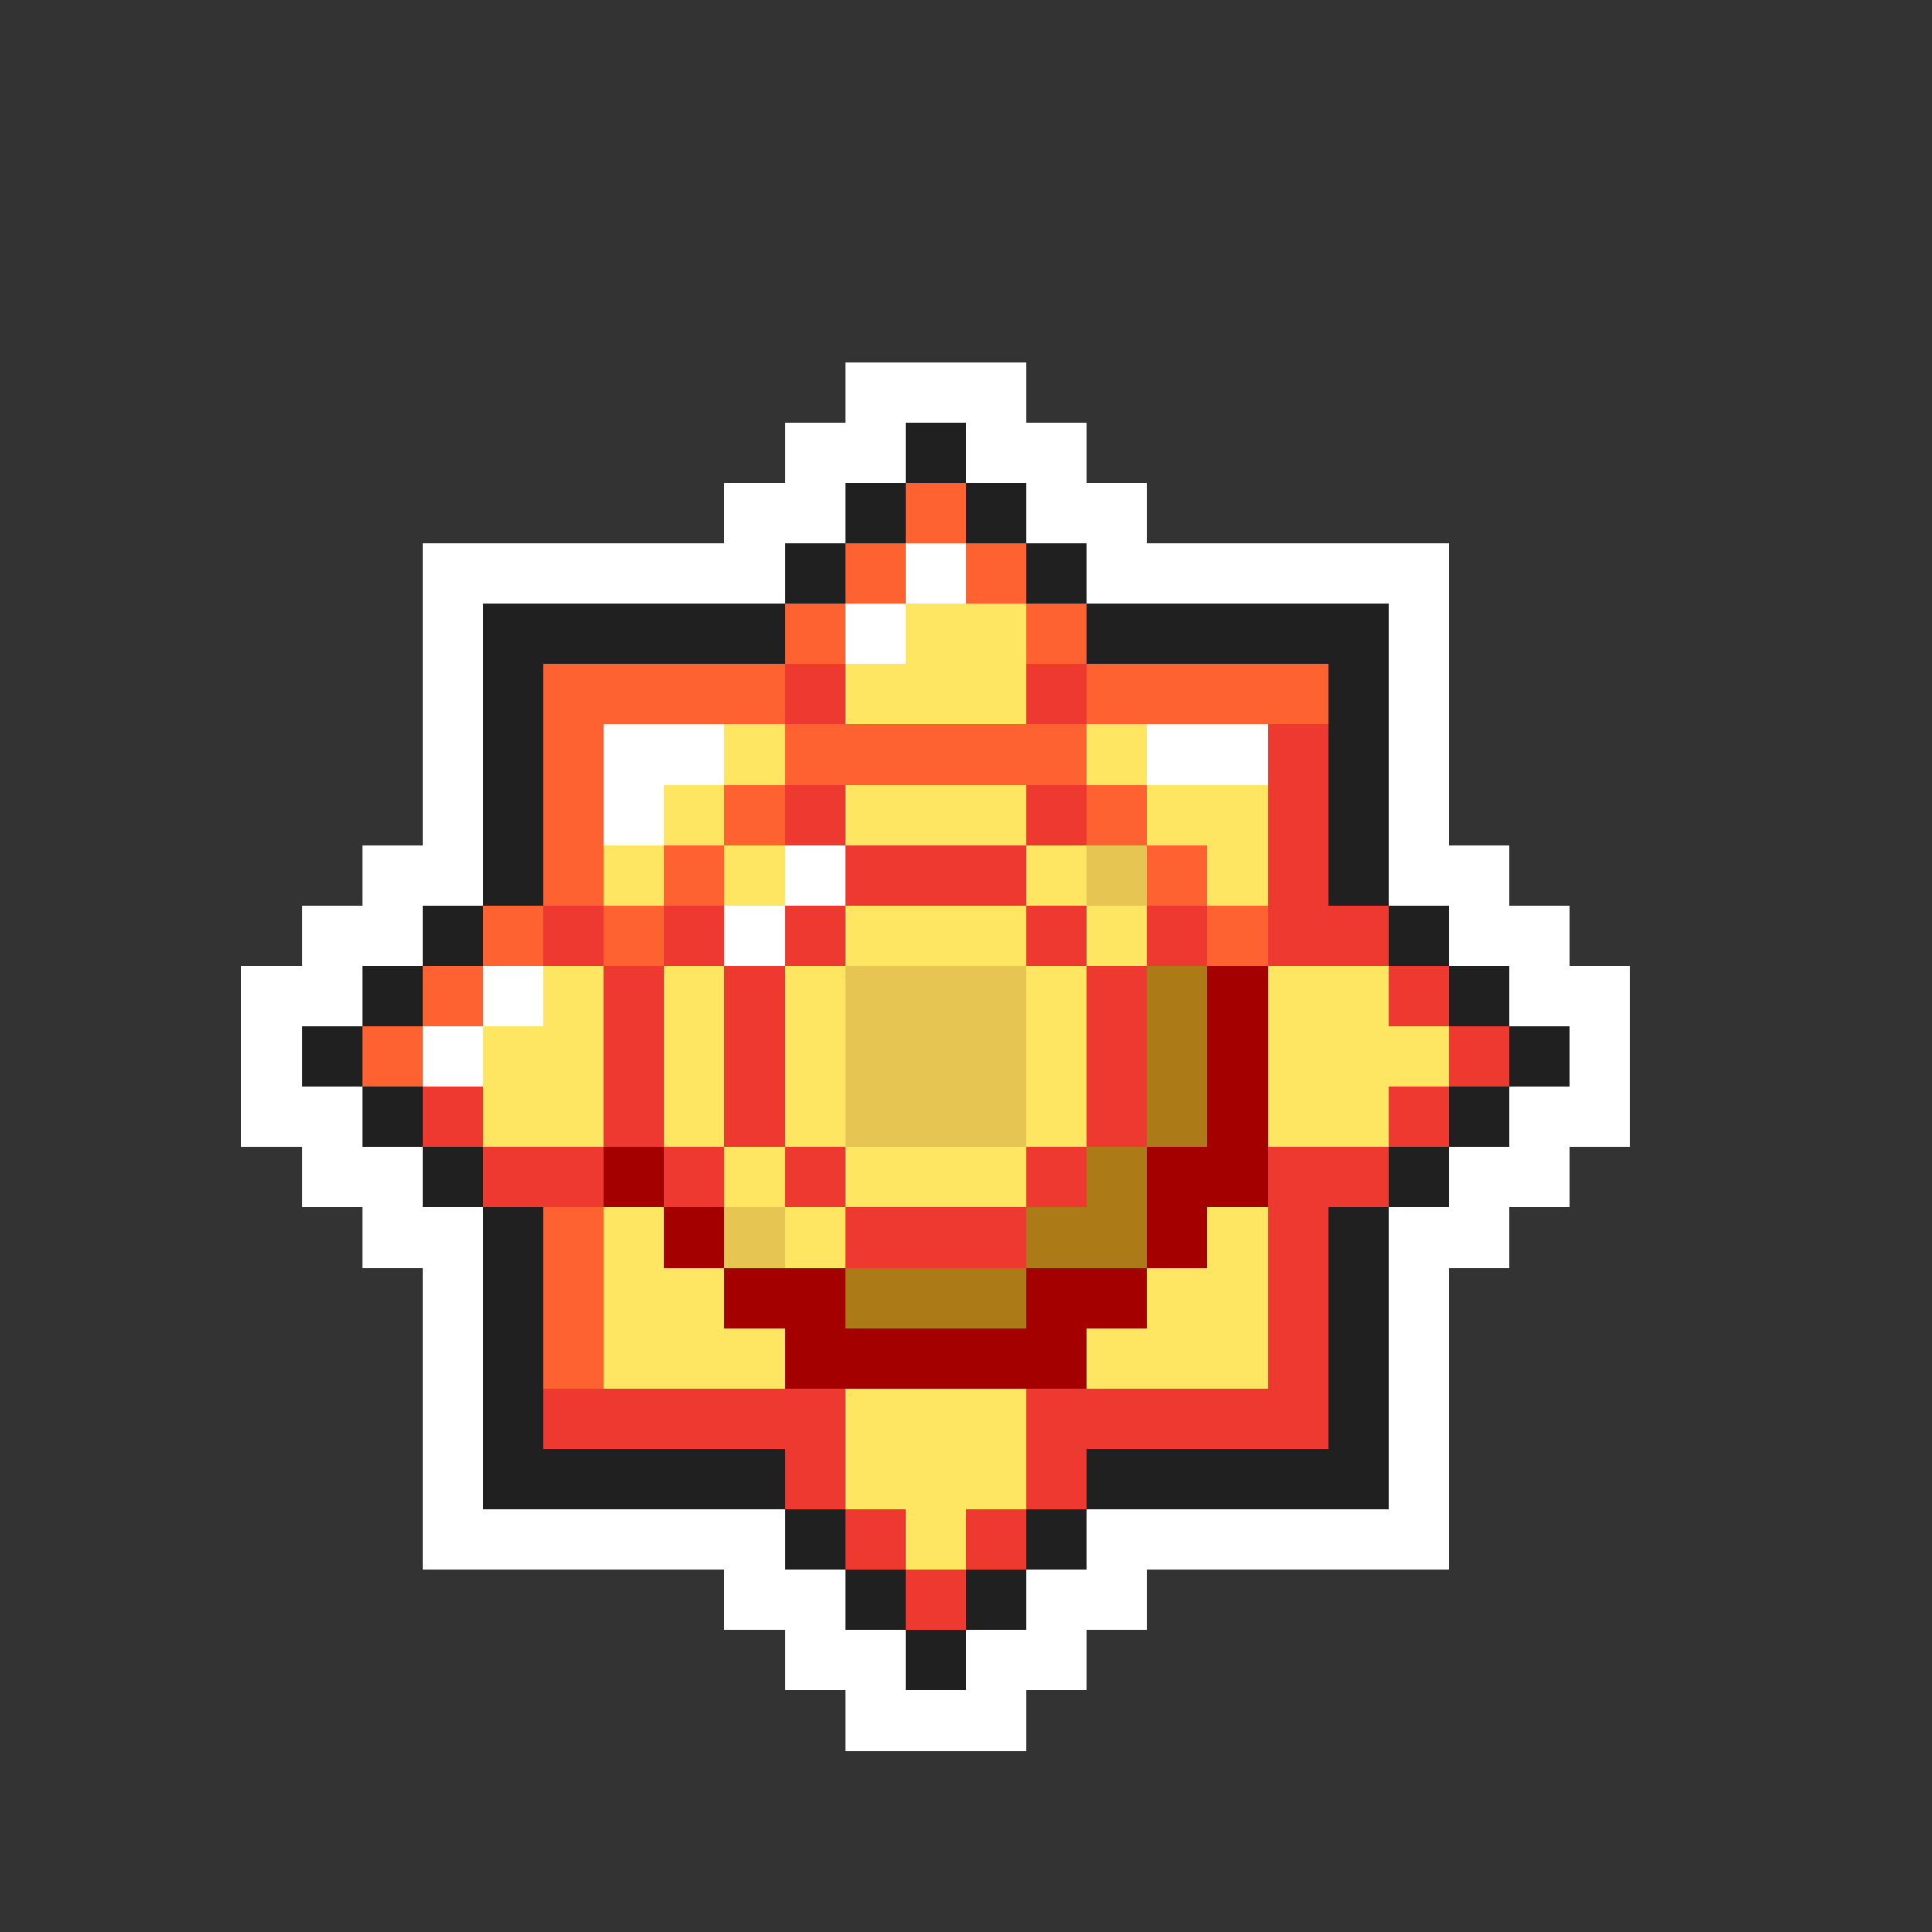 <svg xmlns="http://www.w3.org/2000/svg" viewBox="0 -0.5 32 32" shape-rendering="crispEdges">
<rect x="0" y="-0.5" width="32" height="32" fill="#333333" stroke="none"/>
<path stroke="#ffffff" d="M14 6h3M13 7h2M16 7h2M12 8h2M17 8h2M7 9h6M15 9h1M18 9h6M7 10h1M14 10h1M23 10h1M7 11h1M23 11h1M7 12h1M10 12h2M19 12h2M23 12h1M7 13h1M10 13h1M23 13h1M6 14h2M13 14h1M23 14h2M5 15h2M12 15h1M24 15h2M4 16h2M8 16h1M25 16h2M4 17h1M7 17h1M26 17h1M4 18h2M25 18h2M5 19h2M24 19h2M6 20h2M23 20h2M7 21h1M23 21h1M7 22h1M23 22h1M7 23h1M23 23h1M7 24h1M23 24h1M7 25h6M18 25h6M12 26h2M17 26h2M13 27h2M16 27h2M14 28h3" />
<path stroke="#202020" d="M15 7h1M14 8h1M16 8h1M13 9h1M17 9h1M8 10h5M18 10h5M8 11h1M22 11h1M8 12h1M22 12h1M8 13h1M22 13h1M8 14h1M22 14h1M7 15h1M23 15h1M6 16h1M24 16h1M5 17h1M25 17h1M6 18h1M24 18h1M7 19h1M23 19h1M8 20h1M22 20h1M8 21h1M22 21h1M8 22h1M22 22h1M8 23h1M22 23h1M8 24h5M18 24h5M13 25h1M17 25h1M14 26h1M16 26h1M15 27h1" />
<path stroke="#ff6231" d="M15 8h1M14 9h1M16 9h1M13 10h1M17 10h1M9 11h4M18 11h4M9 12h1M13 12h5M9 13h1M12 13h1M18 13h1M9 14h1M11 14h1M19 14h1M8 15h1M10 15h1M20 15h1M7 16h1M6 17h1M9 20h1M9 21h1M9 22h1" />
<path stroke="#ffe662" d="M15 10h2M14 11h3M12 12h1M18 12h1M11 13h1M14 13h3M19 13h2M10 14h1M12 14h1M17 14h1M20 14h1M14 15h3M18 15h1M9 16h1M11 16h1M13 16h1M17 16h1M21 16h2M8 17h2M11 17h1M13 17h1M17 17h1M21 17h3M8 18h2M11 18h1M13 18h1M17 18h1M21 18h2M12 19h1M14 19h3M10 20h1M13 20h1M20 20h1M10 21h2M19 21h2M10 22h3M18 22h3M14 23h3M14 24h3M15 25h1" />
<path stroke="#ee3931" d="M13 11h1M17 11h1M21 12h1M13 13h1M17 13h1M21 13h1M14 14h3M21 14h1M9 15h1M11 15h1M13 15h1M17 15h1M19 15h1M21 15h2M10 16h1M12 16h1M18 16h1M23 16h1M10 17h1M12 17h1M18 17h1M24 17h1M7 18h1M10 18h1M12 18h1M18 18h1M23 18h1M8 19h2M11 19h1M13 19h1M17 19h1M21 19h2M14 20h3M21 20h1M21 21h1M21 22h1M9 23h5M17 23h5M13 24h1M17 24h1M14 25h1M16 25h1M15 26h1" />
<path stroke="#e6c552" d="M18 14h1M14 16h3M14 17h3M14 18h3M12 20h1" />
<path stroke="#ac7b18" d="M19 16h1M19 17h1M19 18h1M18 19h1M17 20h2M14 21h3" />
<path stroke="#a40000" d="M20 16h1M20 17h1M20 18h1M10 19h1M19 19h2M11 20h1M19 20h1M12 21h2M17 21h2M13 22h5" />
</svg>